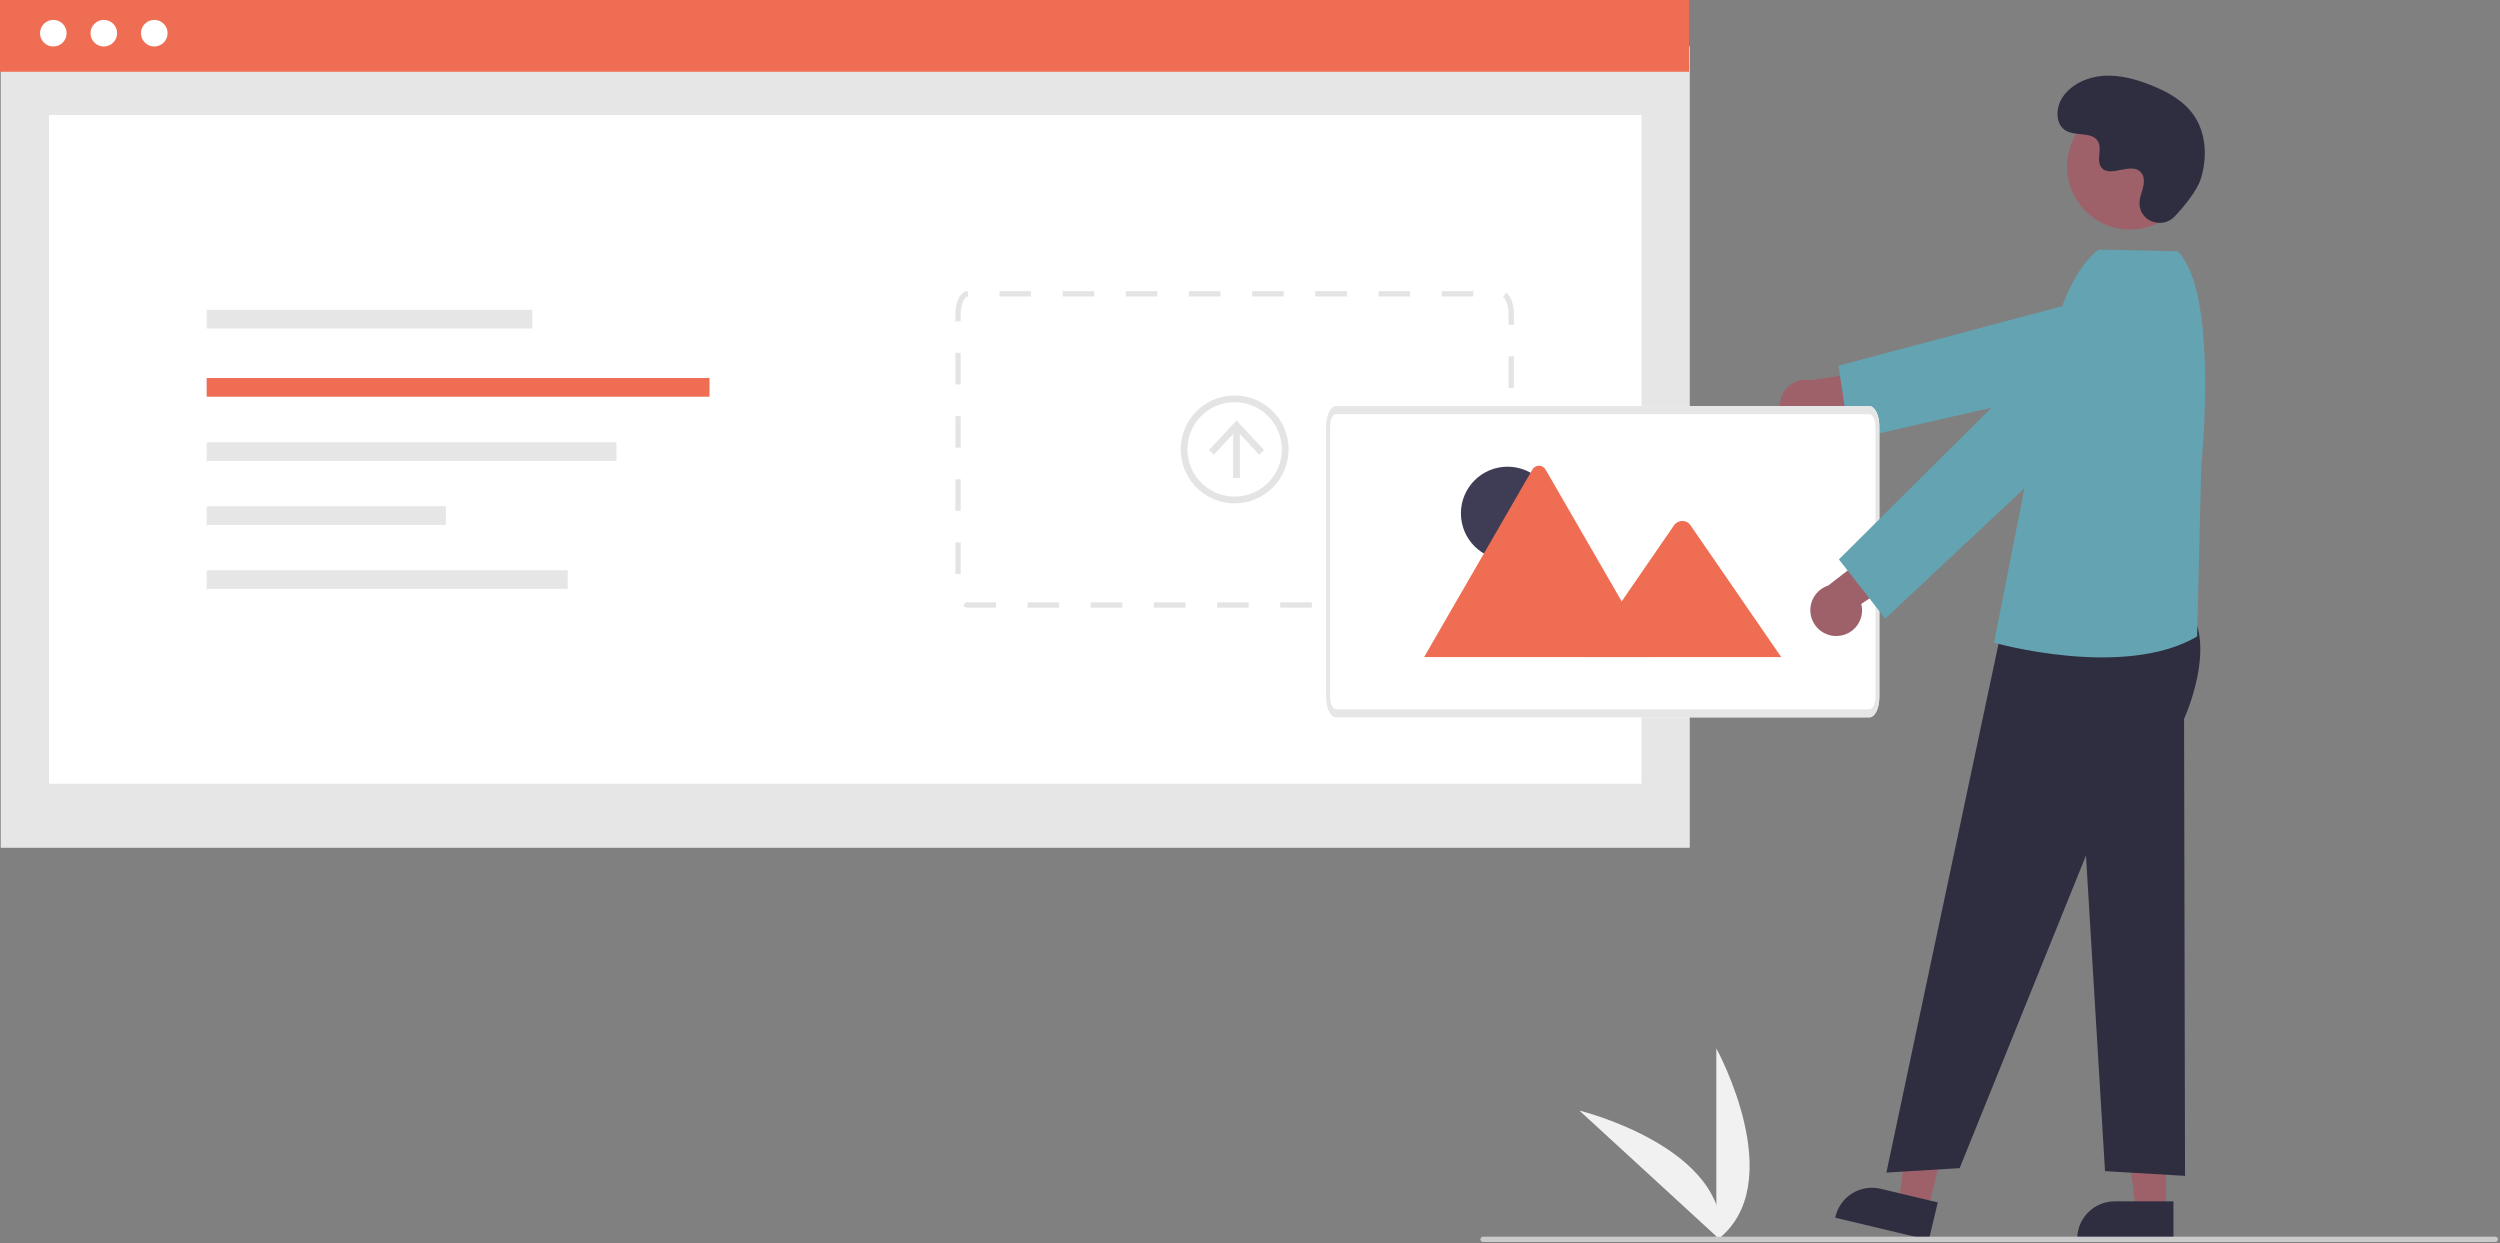 <svg width="941" height="468" viewBox="0 0 941 468" fill="none" xmlns="http://www.w3.org/2000/svg">
<rect x="0" y="0" width="941" height="468" fill="#808080" stroke="none"/>
<g clip-path="url(#clip0_60_12)">
<path d="M646.028 466.953V394.613C646.028 394.613 674.22 445.899 646.028 466.953Z" fill="#F1F1F1"/>
<path d="M647.769 466.94L594.479 418.019C594.479 418.019 651.325 431.935 647.769 466.94Z" fill="#F1F1F1"/>
<path d="M636.028 17.43H0.271V319.107H636.028V17.43Z" fill="#E6E6E6"/>
<path d="M617.85 43.299H18.451V294.998H617.85V43.299Z" fill="white"/>
<path d="M635.757 0H0V27.009H635.757V0Z" fill="#EF6D53"/>
<path d="M20.07 17.499C22.835 17.499 25.076 15.258 25.076 12.493C25.076 9.728 22.835 7.487 20.07 7.487C17.306 7.487 15.065 9.728 15.065 12.493C15.065 15.258 17.306 17.499 20.07 17.499Z" fill="white"/>
<path d="M39.072 17.499C41.837 17.499 44.078 15.258 44.078 12.493C44.078 9.728 41.837 7.487 39.072 7.487C36.308 7.487 34.066 9.728 34.066 12.493C34.066 15.258 36.308 17.499 39.072 17.499Z" fill="white"/>
<path d="M58.074 17.499C60.839 17.499 63.08 15.258 63.08 12.493C63.08 9.728 60.839 7.487 58.074 7.487C55.31 7.487 53.068 9.728 53.068 12.493C53.068 15.258 55.31 17.499 58.074 17.499Z" fill="white"/>
<path d="M553.229 228.714V226.714H565.118L565.195 228.712L565.156 228.713L553.229 228.714ZM541.339 228.714H529.45V226.714H541.339V228.714ZM517.561 228.714H505.672V226.714H517.561V228.714ZM493.783 228.714H481.894V226.714H493.783V228.714ZM470.005 228.714H458.115V226.714H470.005V228.714ZM446.226 228.714H434.337V226.714H446.226V228.714ZM422.448 228.714H410.559V226.714H422.448V228.714ZM398.67 228.714H386.781V226.714H398.67V228.714ZM374.892 228.714H364.325C363.672 228.706 363.039 228.492 362.516 228.101L363.681 226.475C363.865 226.621 364.092 226.705 364.327 226.714H374.892L374.892 228.714ZM569.836 217.333H567.836V205.444H569.836V217.333ZM361.606 216.055H359.606V204.166H361.606V216.055ZM569.836 193.555H567.836V181.666H569.836V193.555ZM361.606 192.277H359.606V180.388H361.606V192.277ZM569.836 169.777H567.836V157.887H569.836V169.777ZM361.606 168.499H359.606V156.61H361.606V168.499ZM569.836 145.999H567.836V134.11H569.836V145.999ZM361.606 144.72H359.606V132.831H361.606V144.72ZM569.836 122.22H567.836V118.192C567.834 114.819 566.753 112.521 565.75 111.814L566.902 110.179C568.682 111.434 569.834 114.579 569.836 118.191V122.22ZM361.606 120.942H359.606V118.192C359.606 113.326 361.619 109.625 364.287 109.584L364.318 111.584C363.186 111.601 361.606 114.124 361.606 118.192V120.942ZM554.529 111.584H542.64V109.584H554.529V111.584ZM530.751 111.584H518.861V109.584H530.751V111.584ZM506.972 111.584H495.083V109.584H506.972V111.584ZM483.194 111.584H471.305V109.584H483.194V111.584ZM459.416 111.584H447.527V109.584H459.416V111.584ZM435.637 111.584H423.748V109.584H435.637V111.584ZM411.859 111.584H399.97V109.584H411.859V111.584ZM388.081 111.584H376.192V109.584H388.081V111.584Z" fill="#E4E4E4"/>
<path d="M200.35 116.623H77.789V123.659H200.35V116.623Z" fill="#E6E6E6"/>
<path d="M267.05 142.287H77.789V149.322H267.05V142.287Z" fill="#EF6D53"/>
<path d="M232.032 166.464H77.789V173.5H232.032V166.464Z" fill="#E6E6E6"/>
<path d="M167.834 190.552H77.789V197.588H167.834V190.552Z" fill="#E6E6E6"/>
<path d="M213.69 214.638H77.789V221.674H213.69V214.638Z" fill="#E6E6E6"/>
<path d="M675.616 161.458C676.897 162.06 678.294 162.374 679.709 162.378C681.124 162.382 682.523 162.076 683.807 161.481C685.091 160.886 686.229 160.016 687.141 158.934C688.053 157.851 688.716 156.582 689.084 155.216L723.4 152.78L712.527 138.59L681.607 143.078C679.27 142.612 676.843 143.019 674.787 144.222C672.73 145.426 671.186 147.342 670.448 149.607C669.71 151.873 669.828 154.33 670.78 156.514C671.733 158.698 673.453 160.457 675.616 161.458Z" fill="#9E616A"/>
<path d="M809.328 139.818L820.134 133.566C823.369 131.694 825.773 128.665 826.862 125.09C827.95 121.515 827.642 117.66 826 114.303L826.37 114.184C824.766 111.091 822.146 108.645 818.951 107.256C815.756 105.868 812.18 105.622 808.825 106.56L692 137.654L696.224 165.646L809.328 139.818Z" fill="#63A3B2"/>
<path d="M703.661 270.001H502.868C500.816 269.996 499.152 266.594 499.149 262.393V160.48C499.149 156.28 500.816 152.879 502.868 152.872H703.661C705.713 152.877 707.377 156.279 707.379 160.48V262.392C707.377 266.592 705.71 269.996 703.661 270.001Z" fill="white"/>
<path d="M567.443 210.78C577.14 210.78 585.001 202.919 585.001 193.222C585.001 183.524 577.14 175.663 567.443 175.663C557.746 175.663 549.885 183.524 549.885 193.222C549.885 202.919 557.746 210.78 567.443 210.78Z" fill="#3F3D56"/>
<path d="M622.504 247.328H536.369C536.262 247.33 536.154 247.321 536.048 247.302L576.787 176.74C577.036 176.3 577.397 175.934 577.833 175.68C578.269 175.425 578.765 175.291 579.27 175.291C579.775 175.291 580.271 175.425 580.707 175.68C581.143 175.934 581.504 176.3 581.753 176.74L609.093 224.093L610.403 226.358L622.504 247.328Z" fill="#EF6D53"/>
<path d="M670.461 247.329H595.961L610.397 226.361L611.436 224.851L630.248 197.524C630.58 197.106 630.997 196.762 631.471 196.516C631.946 196.27 632.466 196.126 633 196.094C633.533 196.062 634.067 196.143 634.567 196.331C635.067 196.519 635.522 196.811 635.902 197.186C635.999 197.293 636.09 197.406 636.173 197.524L670.461 247.329Z" fill="#EF6D53"/>
<path d="M703.661 270.001H502.868C500.816 269.996 499.152 266.594 499.149 262.393V160.48C499.149 156.28 500.816 152.879 502.868 152.872H703.661C705.713 152.877 707.377 156.279 707.379 160.48V262.392C707.377 266.592 705.71 269.996 703.661 270.001ZM502.868 155.915C501.636 155.915 500.638 157.96 500.636 160.48V262.392C500.636 264.912 501.636 266.955 502.868 266.957H703.661C704.893 266.957 705.891 264.913 705.892 262.392V160.48C705.892 157.96 704.893 155.917 703.661 155.915H502.868Z" fill="#E6E6E6"/>
<path d="M801.767 86.416C814.869 86.416 825.49 75.794 825.49 62.692C825.49 49.59 814.869 38.968 801.767 38.968C788.664 38.968 778.043 49.59 778.043 62.692C778.043 75.794 788.664 86.416 801.767 86.416Z" fill="#9E616A"/>
<path d="M818.555 81.461C814.129 86.175 805.91 83.645 805.333 77.204C805.288 76.704 805.291 76.201 805.343 75.702C805.64 72.849 807.289 70.259 806.894 67.246C806.804 66.497 806.525 65.782 806.082 65.171C802.556 60.448 794.277 67.283 790.948 63.008C788.907 60.386 791.307 56.259 789.74 53.329C787.673 49.462 781.551 51.37 777.711 49.252C773.439 46.895 773.695 40.341 776.507 36.354C779.936 31.492 785.949 28.898 791.887 28.524C797.825 28.15 803.722 29.755 809.266 31.916C815.565 34.37 821.811 37.763 825.687 43.301C830.401 50.037 830.854 59.092 828.497 66.968C827.063 71.759 822.169 77.611 818.555 81.461Z" fill="#2F2E41"/>
<path d="M815.218 455.858H803.985L798.641 412.531L815.22 412.532L815.218 455.858Z" fill="#9E616A"/>
<path d="M818.083 466.747L781.863 466.745V466.287C781.864 462.548 783.349 458.963 785.993 456.319C788.636 453.675 792.222 452.19 795.961 452.19L818.083 452.191L818.083 466.747Z" fill="#2F2E41"/>
<path d="M725.742 455.491L714.815 452.884L719.67 409.5L735.796 413.347L725.742 455.491Z" fill="#9E616A"/>
<path d="M726.002 466.747L690.771 458.342L690.878 457.897C691.745 454.26 694.022 451.117 697.207 449.158C700.392 447.2 704.225 446.587 707.861 447.455L729.38 452.588L726.002 466.747Z" fill="#2F2E41"/>
<path d="M754.068 233.752L710.035 441.357L737.613 439.688L785.16 322.029L792.326 440.812L822.449 442.596L822.081 270.55C822.081 270.55 834.648 243.5 823.75 228.733C812.853 213.967 754.068 233.752 754.068 233.752Z" fill="#2F2E41"/>
<path d="M819.693 94.594L793.01 94H789.792C776.982 104.436 771.6 127.66 769.801 144.084L750.555 241.904C750.555 241.904 799.294 255.808 826.996 239.578L828.545 175.468C828.545 175.468 835.385 110.286 819.693 94.594Z" fill="#63A3B2"/>
<path d="M691.925 239.365C693.336 239.26 694.707 238.847 695.942 238.155C697.176 237.463 698.244 236.508 699.069 235.359C699.895 234.21 700.459 232.893 700.721 231.502C700.983 230.111 700.936 228.68 700.585 227.309L729.272 208.32L712.828 201.308L688.107 220.415C685.843 221.158 683.93 222.705 682.731 224.764C681.531 226.822 681.128 229.25 681.599 231.586C682.069 233.921 683.38 236.004 685.284 237.437C687.187 238.871 689.55 239.557 691.925 239.365Z" fill="#9E616A"/>
<path d="M810.817 138.008L817.153 127.252C819.05 124.032 819.655 120.212 818.846 116.564C818.037 112.915 815.873 109.709 812.793 107.594C809.958 105.646 806.531 104.75 803.105 105.06C799.679 105.37 796.469 106.867 794.03 109.293L692.165 210.564L709.603 232.864L810.817 138.008Z" fill="#63A3B2"/>
<path d="M939.221 467.484H558.221C557.955 467.484 557.701 467.378 557.514 467.191C557.326 467.003 557.221 466.749 557.221 466.484C557.221 466.219 557.326 465.964 557.514 465.777C557.701 465.589 557.955 465.484 558.221 465.484H939.221C939.486 465.484 939.74 465.589 939.928 465.777C940.115 465.964 940.221 466.219 940.221 466.484C940.221 466.749 940.115 467.003 939.928 467.191C939.74 467.378 939.486 467.484 939.221 467.484Z" fill="#CACACA"/>
<path d="M466.694 160.998H464.155V179.937H466.694V160.998Z" fill="#E4E4E4"/>
<path d="M475.806 169.409L473.946 171.141L465.426 161.973L456.904 171.141L455.045 169.409L465.426 158.246L475.806 169.409Z" fill="#E4E4E4"/>
<path d="M464.721 189.456C460.705 189.456 456.779 188.265 453.439 186.033C450.1 183.802 447.497 180.631 445.96 176.92C444.423 173.209 444.021 169.126 444.804 165.187C445.588 161.248 447.522 157.629 450.362 154.789C453.202 151.949 456.82 150.015 460.76 149.232C464.699 148.448 468.782 148.85 472.492 150.387C476.203 151.924 479.375 154.527 481.606 157.867C483.837 161.206 485.028 165.132 485.028 169.149C485.022 174.533 482.881 179.694 479.074 183.501C475.267 187.308 470.105 189.45 464.721 189.456ZM464.721 151.38C461.207 151.38 457.771 152.422 454.849 154.375C451.927 156.327 449.65 159.102 448.305 162.349C446.96 165.596 446.608 169.168 447.294 172.615C447.979 176.062 449.672 179.228 452.157 181.713C454.642 184.198 457.808 185.89 461.255 186.576C464.701 187.262 468.274 186.91 471.521 185.565C474.768 184.22 477.543 181.942 479.495 179.02C481.448 176.098 482.49 172.663 482.49 169.149C482.485 164.438 480.611 159.921 477.28 156.59C473.949 153.259 469.432 151.385 464.721 151.38Z" fill="#E4E4E4"/>
</g>
<defs>
<clipPath id="clip0_60_12">
<rect width="940.221" height="467.484" fill="white"/>
</clipPath>
</defs>
</svg>
